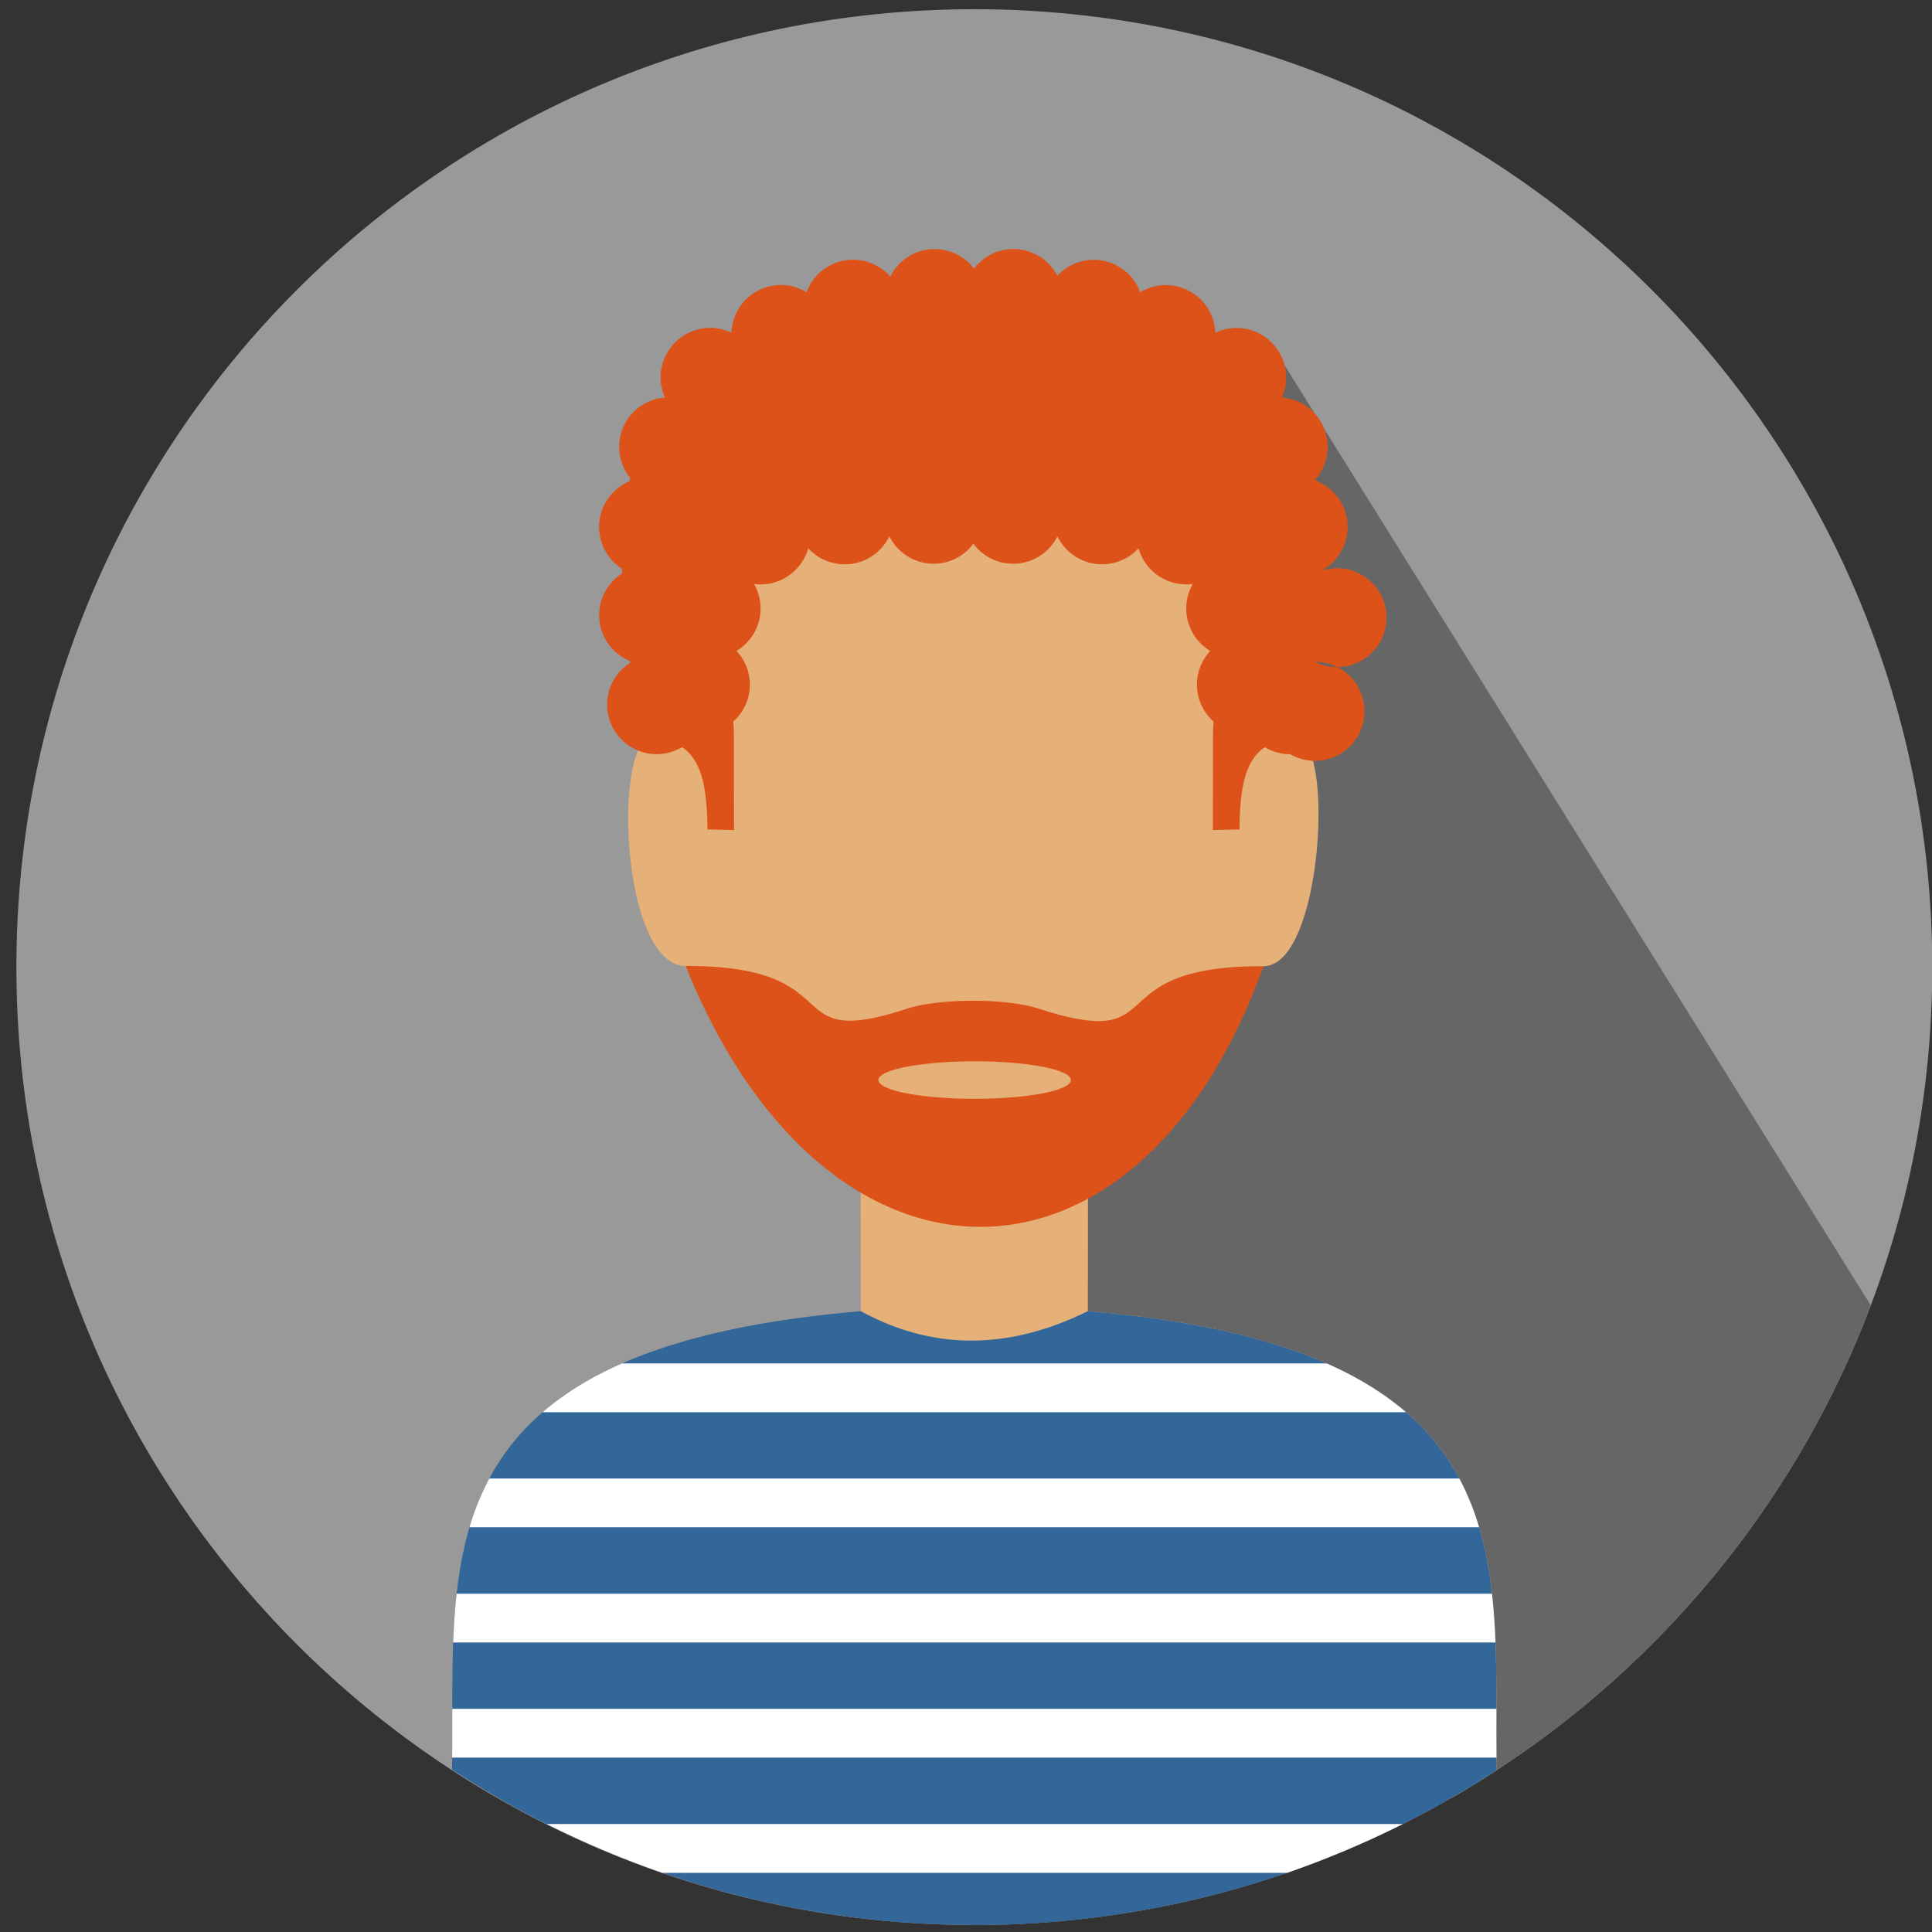 <svg xmlns="http://www.w3.org/2000/svg" width="60" height="60" viewBox="0 0 60 60"><rect x="0" y="0" width="60" height="60" fill="#333333" stroke="none"/><g fill="none" fill-rule="evenodd"><path fill="#999" d="M30.259.286c16.429 0 29.749 13.319 29.749 29.75 0 16.429-13.32 29.747-29.75 29.747S.509 46.465.509 30.035 13.828.286 30.258.286"/><path fill="#666" d="M39.513 10.733l18.584 29.805C53.984 51.437 43.652 59.285 31.43 59.759l-1.121-26.516 9.205-22.51z"/><path fill="#E5B179" d="M14.038 54.957c.097-6.516-1.123-13.076 12.695-14.238-.002-.56-.004-4.713-.008-5.273h7.065c-.001.56-.003 4.713-.007 5.273 13.83 1.162 12.594 7.734 12.695 14.259-.456.295-.921.583-1.396.856l-14.741-.087h-.164l-14.714.087a30.29 30.29 0 0 1-1.425-.877"/><path fill="#E5B179" d="M20.255 22.943c-1.198-.13-1.026 7.019 1.04 7.064 1.663 3.652 4.644 6.754 8.95 6.754 4.305 0 7.329-3.102 8.992-6.754 1.861-.001 2.221-7.189.994-7.064.431-7.7.155-12.51-9.926-12.51-10.082 0-10.543 4.529-10.05 12.51"/><path fill="#369" d="M14.038 54.957c.097-6.516-1.123-13.076 12.695-14.238 2.238 1.222 4.592 1.215 7.05 0 13.83 1.162 12.594 7.734 12.695 14.259a29.645 29.645 0 0 1-16.19 4.805h-.045l-.724-.009h-.029l-.044-.003-.57-.022-.265-.012-.276-.015-.08-.007-.472-.034-.274-.026a29.574 29.574 0 0 1-13.471-4.698"/><path fill="#DD5219" d="M37.69 22.411c-.015.176-.02.35-.02.535l-.003 2.833.828-.02c.008-1.213.15-2.13.787-2.555.23.138.5.219.787.219a1.538 1.538 0 1 0 .764-2.87 1.535 1.535 0 1 0 .178-2.818 1.537 1.537 0 0 0-.185-2.82 1.533 1.533 0 0 0-1.015-2.568 1.54 1.54 0 0 0-2.068-2.013 1.535 1.535 0 0 0-1.534-1.479c-.294 0-.564.081-.799.221a1.539 1.539 0 0 0-2.573-.514 1.537 1.537 0 0 0-2.588-.22 1.537 1.537 0 0 0-2.6.248 1.537 1.537 0 0 0-2.6.486 1.534 1.534 0 0 0-2.332 1.257 1.538 1.538 0 0 0-2.068 2.013 1.535 1.535 0 0 0-1.078 2.497l-.021.103a1.54 1.54 0 0 0-.235 2.716l.006.146a1.538 1.538 0 0 0 .241 2.721l.01.058c-.433.272-.718.75-.718 1.299a1.539 1.539 0 0 0 2.327 1.318c.638.424.778 1.339.789 2.555l.825.02-.002-2.833c0-.186-.006-.36-.02-.536a1.535 1.535 0 0 0 .1-2.195 1.536 1.536 0 0 0 .544-2.081c.068.01.136.016.204.016.704 0 1.298-.479 1.48-1.123a1.538 1.538 0 0 0 2.519-.372 1.535 1.535 0 0 0 2.609.23c.28.38.728.622 1.234.622.604 0 1.126-.347 1.376-.852a1.54 1.54 0 0 0 2.52.372 1.536 1.536 0 0 0 1.684 1.107 1.534 1.534 0 0 0 .544 2.081 1.527 1.527 0 0 0-.414 1.05c0 .454.201.863.517 1.146M30.267 32.96c1.654 0 2.99.26 2.99.581 0 .323-1.336.583-2.99.583-1.65 0-2.988-.26-2.988-.583 0-.321 1.338-.581 2.988-.581m1.979-1.638c-1.045-.336-3.103-.313-4.065 0-4.078 1.34-1.64-1.324-6.87-1.324l-.014.008c4.309 10.74 14.044 10.847 17.942 0-5.284-.016-2.749 2.688-6.993 1.316"/><path fill="#FFF" d="M43.567 56.647a29.875 29.875 0 0 1-3.596 1.516H20.572a29.567 29.567 0 0 1-3.593-1.516h26.588zm-26.715-12.79c.657-.567 1.465-1.075 2.464-1.515H41.2c.997.44 1.807.948 2.463 1.515H16.852zM14.58 47.43a8.04 8.04 0 0 1 .615-1.513H45.32c.259.485.459.99.615 1.513H14.58zm-.507 3.578c.02-.514.052-1.018.108-1.514h32.154c.054.496.089 1.003.109 1.514h-32.37zm-.032 3.576c.006-.506.003-1.011.003-1.515h32.428c0 .504-.003 1.01.003 1.515H14.04z"/></g></svg>